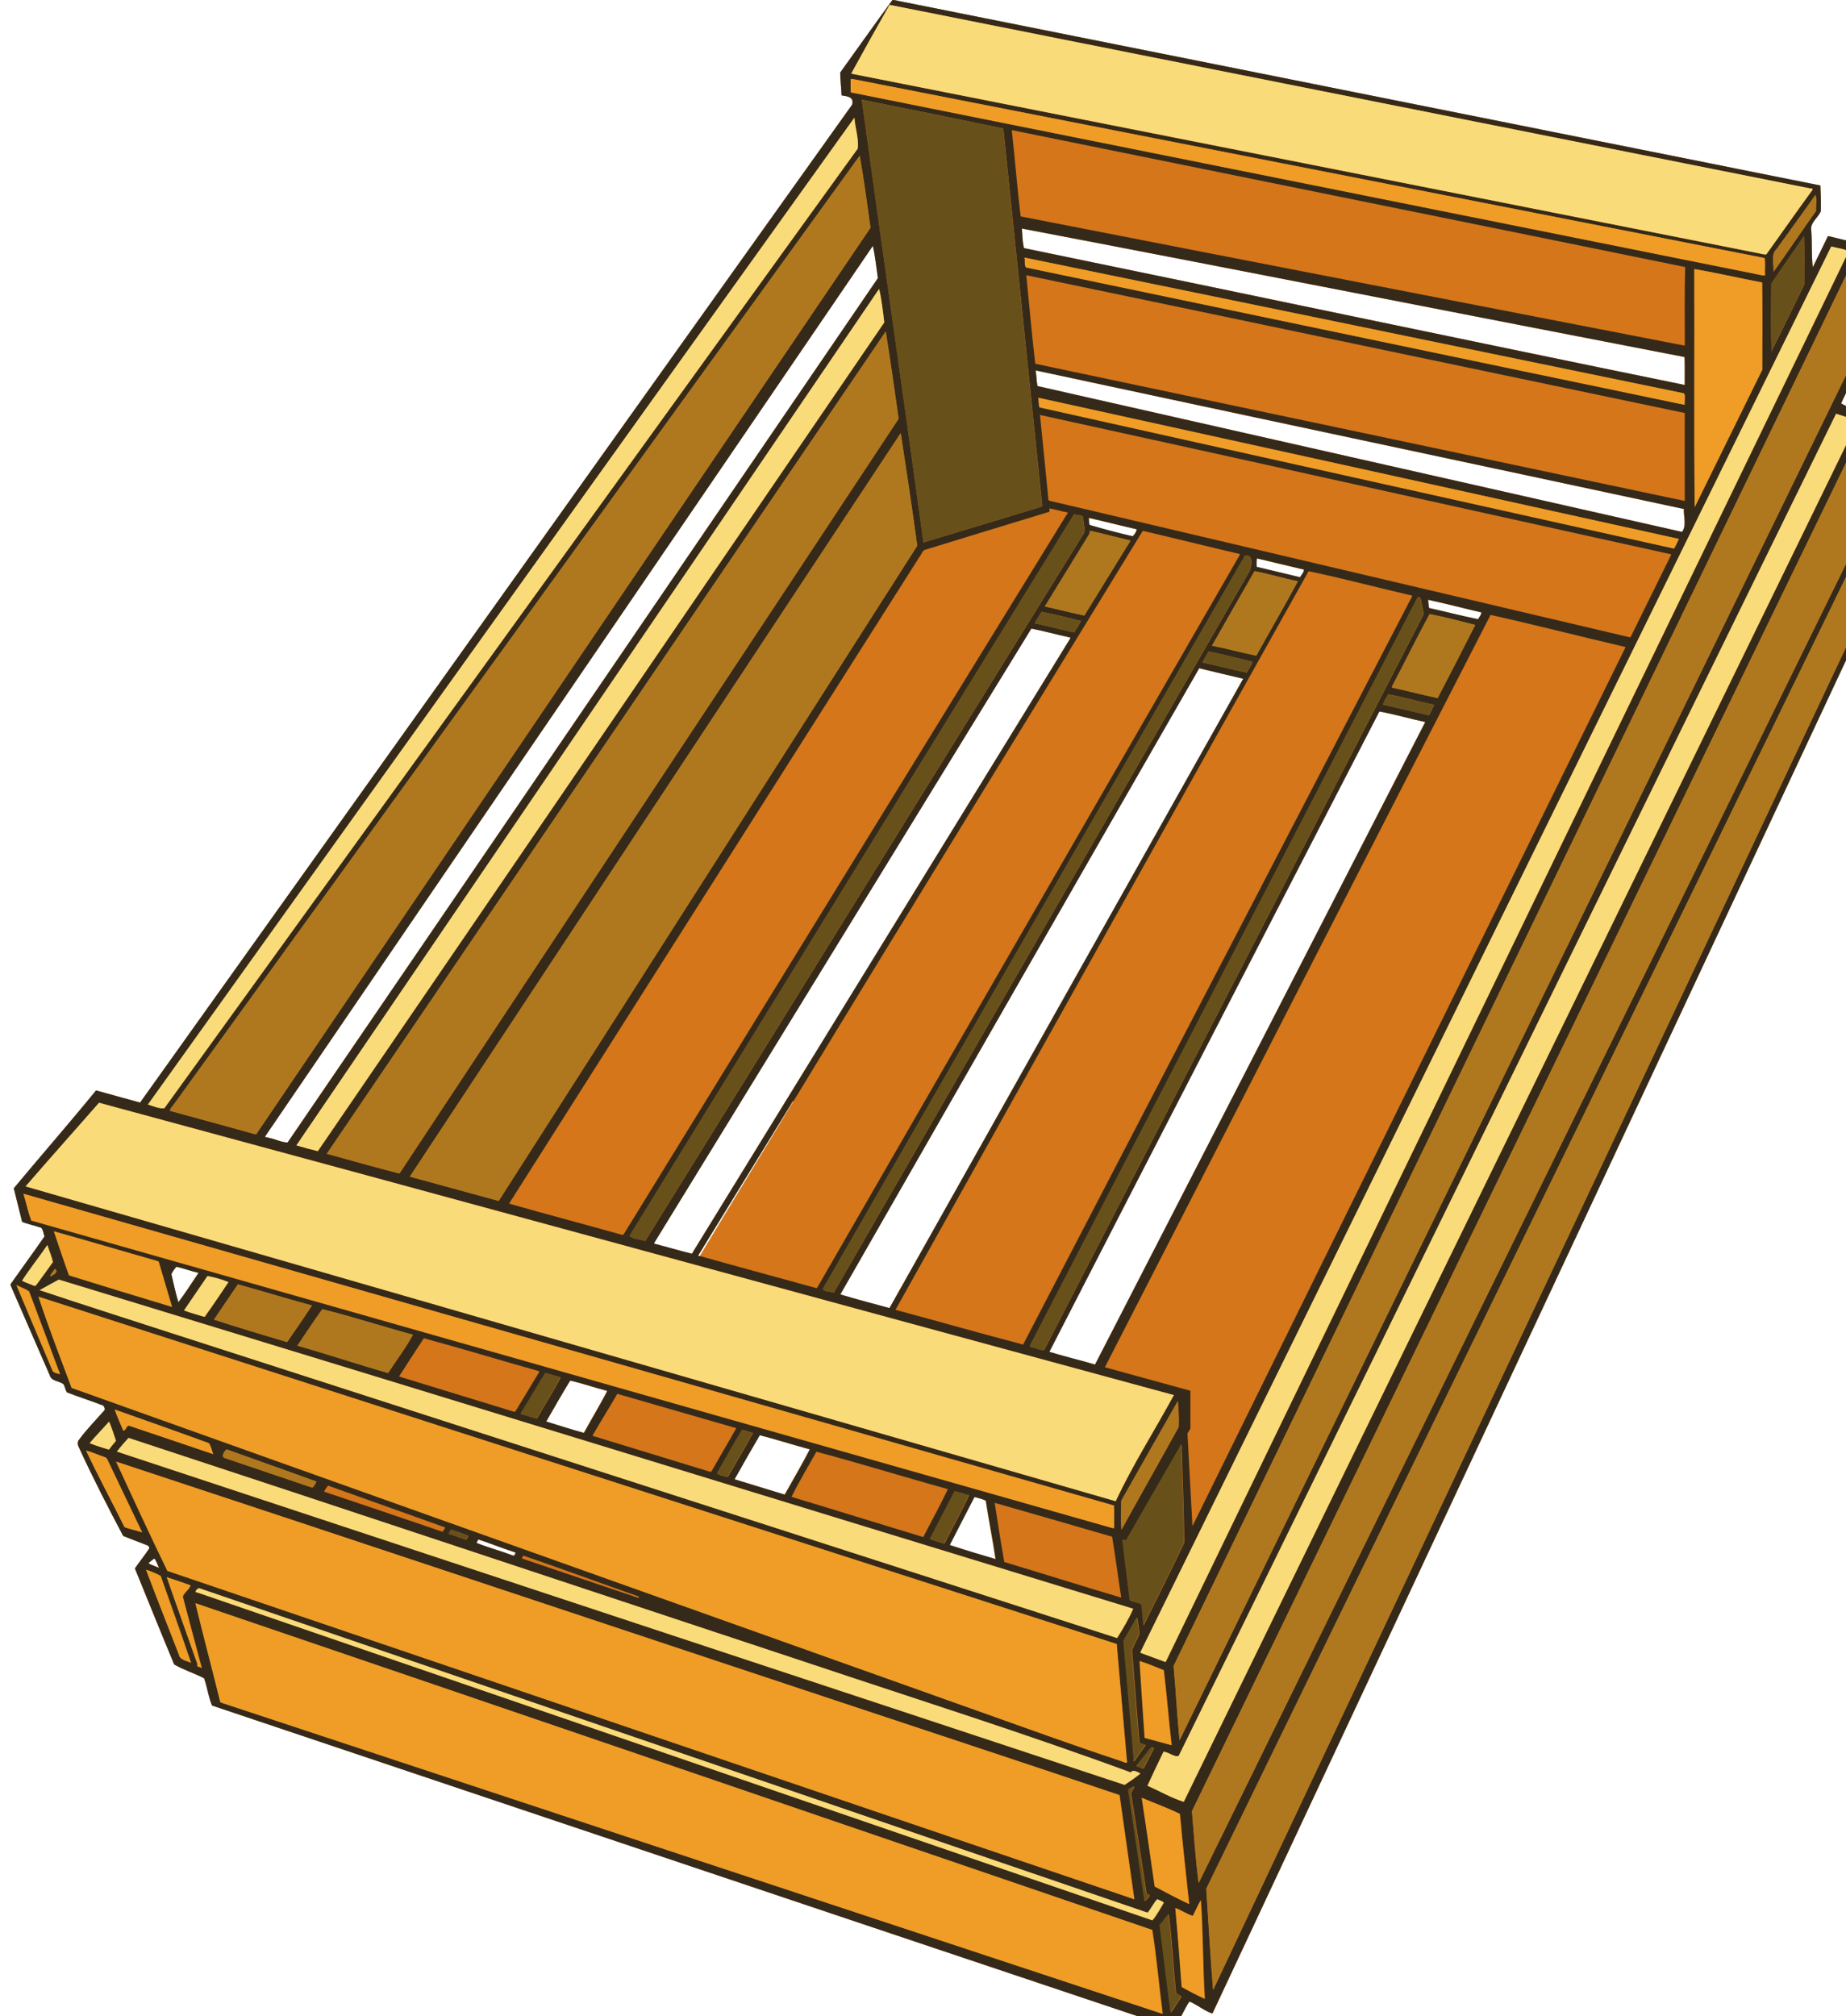 <?xml version="1.0" encoding="UTF-8" standalone="no"?>
<svg
   xmlns:dc="http://purl.org/dc/elements/1.1/"
   xmlns:cc="http://creativecommons.org/ns#"
   xmlns:rdf="http://www.w3.org/1999/02/22-rdf-syntax-ns#"
   xmlns:svg="http://www.w3.org/2000/svg"
   xmlns="http://www.w3.org/2000/svg"
   xmlns:sodipodi="http://sodipodi.sourceforge.net/DTD/sodipodi-0.dtd"
   xmlns:inkscape="http://www.inkscape.org/namespaces/inkscape"
   id="svg2"
   height="256"
   width="234.407"
   version="1.1"
   viewBox="0 0 175.805 192"
   sodipodi:docname="wooden_crate_01.svg"
   inkscape:version="0.92.4 (5da689c313, 2019-01-14)">
  <title
     id="title823">Wooden Crate</title>
  <defs
     id="defs14" />
  <sodipodi:namedview
     pagecolor="#ffffff"
     bordercolor="#666666"
     borderopacity="1"
     objecttolerance="10"
     gridtolerance="10"
     guidetolerance="10"
     inkscape:pageopacity="0"
     inkscape:pageshadow="2"
     inkscape:window-width="1920"
     inkscape:window-height="1025"
     id="namedview12"
     showgrid="false"
     inkscape:pagecheckerboard="true"
     units="px"
     inkscape:zoom="0.86204322"
     inkscape:cx="296.25283"
     inkscape:cy="7.2860318"
     inkscape:window-x="-8"
     inkscape:window-y="-8"
     inkscape:window-maximized="1"
     inkscape:current-layer="svg2"
     fit-margin-top="0"
     fit-margin-left="0"
     fit-margin-right="0"
     fit-margin-bottom="0" />
  <g
     id="g4310"
     transform="matrix(0.042,0,0,0.042,-167.92,-0.968)"
     style="display:inline">
    <path
       id="rect4307"
       d="m 6022.9,23.18 c -0.441,0.002 -0.882,0.016 -1.326,0.041 -39.86,54.27 -78.94,109.61 -118.37,164.38 0.28,17.21 2.441,34.48 3.161,51.73 13.17,2.07 28.879,3.47 23.99,20.98 -538,754.33 -1076.2,1508.6 -1614.6,2262.6 -33.27,-9.21 -66.65,-18.119 -99.88,-27.489 -60.56,74.2 -124.76,147.69 -186.51,221.77 6.12,25.48 12.739,50.879 18.919,76.369 14.13,5.31 29.33,8.491 43.71,13.381 3.93,5.52 5.08,13.08 6.88,19.65 -24.79,35.85 -50.699,70.96 -75.759,106.63 -2.19,2.4 -0.311,5.4 0.689,7.9 28.87,66.71 58.141,133.25 87.07,199.94 3.57,14.23 21.69,12.65 31.39,20.67 3.33,5.71 3.9,12.99 7.7,18.3 27.33,10.68 55.439,19.45 82.769,30.15 1.71,3.15 4.721,7.991 1.57,11.141 -18.92,21.41 -38.989,41.93 -56.139,64.85 -5.02,5.28 -4.41,12.8 -1.05,18.7 31.08,68.02 65.43,134.67 100.35,200.69 18.12,7.3 36.46,14.131 54.66,21.261 2.83,0.84 4.69,4.06 4.499,6.9 -10.149,15.64 -22.16,30.01 -32.62,45.45 29.58,72.59 58.89,145.34 89.05,217.68 21.04,12.25 45.77,19.999 67.81,31.309 7.33,20.07 9.77,42.881 18.1,61.891 726.93,243.97 1453.8,488.45 2180.9,731.91 13.87,-18.02 22.48,-42 35.25,-60.83 17.92,7.14 34.32,21.721 52.22,27.191 482.52,-1030.5 965.24,-2060.9 1447.6,-3091.5 2.129,-64.07 2.259,-128.82 3.179,-193.16 8.95,-24.99 26.819,-46.83 31.539,-73.05 0.84,-87.02 2.903,-174 3.331,-261.05 -20.14,-10.32 -39.9,-21.379 -60,-31.759 11.932,-27.6 27.07,-53.72 38.81,-81.4 3.44,-93.59 -0.88,-187.41 2.25,-281 -23.57,-6 -47.33,-11.25 -70.87,-17.25 -11.43,23.68 -22.93,47.309 -34.5,70.909 -3.49,-27.4 -1.27,-55.77 -3.48,-83.47 -3.27,-17.97 15.95,-28.7 21.7,-43.97 0.62,-19.38 -0.141,-38.73 -1.041,-58.08 -694.5,-139.06 -1389,-278.11 -2083.5,-416.92 -6.534,-0.984 -12.877,-3.438 -19.494,-3.411 z M 8116,471.28 c 0.151,1.188 0.247,2.434 0.302,3.723 -0.06,-1.289 -0.151,-2.536 -0.302,-3.723 z M 6315,541.2 c 501.11,95.61 1001.7,194.61 1502.7,291.35 0.76,21.08 0.239,42.209 0.309,63.309 -499.64,-102.13 -998.8,-207.45 -1498.4,-310.33 -3.18,-14.44 -3.67,-29.57 -4.65,-44.33 z m -337.75,39.091 c 5.03,22.7 7.85,49.269 11.35,73.289 -446.3,653.12 -892.1,1306.6 -1338.5,1959.7 -13.85,0.26 -28.119,-7.969 -42.159,-10.239 -2.02,-1.92 -10.891,0.23 -8.261,-4.37 458.94,-672.93 918.88,-1345.2 1377.5,-2018.4 z m 368.89,282.6 c 489.92,105.1 980.09,209.1 1470,314.21 -0.92,15.44 6.89,38.581 -4.25,51.991 -487.13,-109.91 -974.15,-220.48 -1461.2,-330.63 -2.92,-11.53 -2.169,-23.859 -4.5,-35.569 z m 120.61,334.47 c 36.4,8.21 72.541,17.62 108.94,25.85 -1.351,5.73 -5.031,12.391 -9.851,15.711 -32.66,-7.42 -65.1,-16.171 -97.28,-25.561 -1.411,-5.22 -1.61,-10.68 -1.81,-16 z m 2.22,29.02 c 0.08,0.488 0.122,0.966 0.141,1.434 -0.02,-0.468 -0.07,-0.946 -0.141,-1.434 z m 379.05,62.83 c 35.53,8.11 70.89,17.061 106.38,25.341 0.58,6.11 -5.93,11.87 -8.52,17.33 -32.78,-7.94 -65.62,-15.739 -98.41,-23.559 -0.85,-6.38 -0.47,-12.801 0.55,-19.111 z m 351.72,85.539 c 0.03,0.685 -0.14,1.353 -0.42,2.009 0.279,-0.656 0.446,-1.324 0.42,-2.009 z m 36.36,8.272 c 40.311,8.48 80.191,19.21 120.35,28.48 0.8,5.52 -4.727,10.619 -6.918,15.509 -37.249,-7.4 -74.041,-17.25 -111.16,-25.35 -1.54,-6.09 -1.501,-12.449 -2.272,-18.639 z m -899.6,65.209 c 28.87,5.65 57.482,13.761 86.382,19.861 1.269,-0.07 2.619,1.279 1.788,2.559 -285.95,465.02 -572.2,929.9 -857.94,1395 -28.33,-6.95 -56.391,-15.379 -84.671,-22.639 -1.59,-0.2 -0.461,-2.321 -0.06,-3.111 284.88,-463.86 569.72,-927.78 854.5,-1391.7 z m 1359,18.889 c -0.134,0.137 -0.282,0.255 -0.44,0.356 0.158,-0.101 0.306,-0.221 0.44,-0.358 z m -978.42,71.091 c 33.22,8.12 66.537,15.841 99.808,23.781 -267.19,475.71 -534.67,951.31 -802.08,1426.9 -37.11,-10.08 -74.999,-19.981 -111.48,-30.961 270.99,-473.2 542.07,-946.78 813.75,-1419.7 z m 408.49,98.061 c 35,6.21 69.28,16.619 104.14,23.789 -249.21,485.79 -499.05,971.35 -748.81,1456.9 -34.18,-10.07 -70.528,-18.63 -103.56,-28.88 248.58,-484.28 498.51,-968.05 748.23,-1451.8 z m -1328.2,883.04 c -70.44,117.46 -142.24,234.11 -212.62,351.61 -1.69,0.26 -4.36,-0.04 -3.05,-2.32 70,-113.97 139.94,-228 209.89,-342.01 1.76,-2.54 2.583,-6.161 5.783,-7.281 z m -1431.2,16.678 c 0.773,0.026 1.538,0.026 2.29,0 -0.754,0.029 -1.517,0.029 -2.29,0 z m 210.31,58.747 c 0.273,0.067 0.532,0.1 0.778,0.103 -0.246,0 -0.505,-0.037 -0.778,-0.103 z m -179.11,300.45 c 17.03,3.68 33.468,10.1 50.558,13.83 -14.82,22.26 -30.199,45.99 -45.73,66.72 -6.36,-20.45 -10.959,-42.45 -15.939,-63.63 2.56,-6.14 7.061,-11.62 11.111,-16.92 z m 893.07,258.01 c 27.42,6.19 54.333,15.71 81.682,22.73 1.48,-0.11 2.309,1.37 1.578,2.7 -16.49,31.51 -34.89,61.989 -52.02,93.159 -28.66,-7.66 -57.149,-17.089 -85.569,-25.789 17.88,-30.99 35.648,-62.52 54.328,-92.8 z m -1009.5,111.85 c -0.14,0.145 -0.284,0.282 -0.43,0.411 0.146,-0.129 0.29,-0.267 0.43,-0.412 z m 1439.5,11.966 c 37.96,9.86 75.532,21.901 113.47,32.131 -17.77,34.68 -37.842,68.53 -56.931,102.65 -37.91,-11.67 -75.85,-23.301 -113.8,-34.811 18.68,-33.52 37.889,-66.82 57.259,-99.97 z m 486.75,140.05 c 8.62,2.51 17.711,4.25 25.74,8.42 6.771,44.22 15.59,88.131 22.19,132.39 -34.76,-10.2 -69.63,-20.65 -103.98,-31.92 18.46,-36.4 37.42,-72.571 56.05,-108.89 z m -1125,96.3 c 28.31,9.46 56.139,20.54 84.539,29.75 -1.09,2.78 -2.15,8.3 -6.28,6.6 -27.23,-10.23 -55.45,-17.739 -82.45,-28.559 1.24,-2.74 2.49,-5.401 4.19,-7.791 z m -734.8,43.109 c 4.51,4.82 7.679,14.42 10.689,21.5 -7.8,-3.93 -16.829,-5.989 -24.018,-10.809 4.29,-3.77 8.799,-7.271 13.33,-10.691 z m 2208.3,526.37 c -0.01,0.417 0.02,0.857 0.103,1.323 -0.08,-0.466 -0.117,-0.906 -0.103,-1.323 z m 90.781,40.823 c 3.591,1.529 7.168,3.083 10.725,4.672 -3.557,-1.589 -7.134,-3.143 -10.725,-4.672 z"
       inkscape:connector-curvature="0"
       style="display:inline;fill:#d5761a" />
    <path
       id="path4"
       d="m 6021.6,23.22 c 7.1,-0.4 13.85,2.32 20.82,3.37 694.51,138.81 1389,277.86 2083.4,416.99 0.9,19.35 1.66,38.7 1.04,58.08 -5.75,15.27 -24.97,26 -21.7,43.97 2.21,27.7 -0.01,56.07 3.48,83.47 11.57,-23.6 23.07,-47.23 34.5,-70.91 23.54,6 47.3,11.25 70.87,17.25 -3.13,93.59 1.19,187.41 -2.25,281 -11.74,27.68 -26.88,53.8 -38.81,81.4 20.1,10.38 39.86,21.44 60,31.76 -0.43,87.05 -2.49,174.03 -3.33,261.05 -4.72,26.22 -22.59,48.06 -31.54,73.05 -0.92,64.34 -1.05,129.09 -3.18,193.16 -482.38,1030.6 -965.1,2061 -1447.6,3091.5 -17.9,-5.47 -34.3,-20.05 -52.22,-27.19 -12.77,18.83 -21.38,42.81 -35.25,60.83 -727.07,-243.46 -1453.9,-487.94 -2180.9,-731.91 -8.33,-19.01 -10.77,-41.82 -18.1,-61.89 -22.04,-11.31 -46.77,-19.06 -67.81,-31.31 -30.16,-72.34 -59.47,-145.09 -89.05,-217.68 10.46,-15.44 22.47,-29.81 32.62,-45.45 0.19,-2.84 -1.67,-6.06 -4.5,-6.9 -18.2,-7.13 -36.54,-13.96 -54.66,-21.26 -34.92,-66.02 -69.27,-132.67 -100.35,-200.69 -3.36,-5.9 -3.97,-13.42 1.05,-18.7 17.15,-22.92 37.22,-43.44 56.14,-64.85 3.15,-3.15 0.14,-7.99 -1.57,-11.14 -27.33,-10.7 -55.44,-19.47 -82.77,-30.15 -3.8,-5.31 -4.37,-12.59 -7.7,-18.3 -9.7,-8.02 -27.82,-6.44 -31.39,-20.67 -28.93,-66.69 -58.2,-133.23 -87.07,-199.94 -1,-2.5 -2.88,-5.5 -0.69,-7.9 25.06,-35.67 50.97,-70.78 75.76,-106.63 -1.8,-6.57 -2.95,-14.13 -6.88,-19.65 -14.38,-4.89 -29.58,-8.07 -43.71,-13.38 -6.18,-25.49 -12.8,-50.89 -18.92,-76.37 61.75,-74.08 125.95,-147.57 186.51,-221.77 33.23,9.37 66.61,18.28 99.88,27.49 538.41,-754.02 1076.6,-1508.3 1614.6,-2262.6 4.89,-17.51 -10.82,-18.91 -23.99,-20.98 -0.72,-17.25 -2.88,-34.52 -3.16,-51.73 39.43,-54.77 78.51,-110.11 118.37,-164.38 m -6.38,10.85 c -29.4,51.74 -58.54,103.72 -87.03,155.93 684.5,135.28 1368.9,270.89 2053.4,406.4 7.17,1.06 14.22,3.99 21.62,3.46 34.03,-47.5 67.55,-95.42 101.99,-142.65 2.51,-1.48 5.03,-8.94 -1.59,-6.75 -695.8,-138.71 -1392,-277.45 -2088.1,-416.4 m -88.35,168.19 c 0.08,10.07 -0.18,20.15 0.48,30.2 681.06,136.63 1362.1,273.41 2043.2,410.01 9.82,1.85 19.51,4.88 29.58,5.31 -0.79,-13.02 1.16,-27.72 -1,-39.7 -685.4,-134.76 -1371,-268.98 -2056.5,-403.61 -5.24,-0.88 -10.41,-2.3 -15.72,-2.21 m 25.14,46.84 c 45.79,334.69 94.22,669.08 139.9,1003.8 87.53,-26.21 174.9,-53.05 262.39,-79.46 2.61,-1.22 8,-1.35 6.67,-5.37 -29.4,-284.57 -58.47,-569.18 -88.13,-853.72 -106.82,-22.21 -213.86,-43.81 -320.83,-65.24 m -16.62,40.79 c -534.27,745.55 -1067.9,1491.6 -1601.9,2237.4 10.3,3.17 25.4,9.96 37.17,8.51 524.21,-725.23 1048.4,-1450.5 1572.4,-2175.9 2.63,-22.5 -5.97,-46.8 -7.66,-70.01 m 356.64,28.16 c 7.25,64.98 12.29,131.51 20.2,195.62 501.83,98.31 1004,195.34 1505.9,293.12 -0.08,-59.44 -0.82,-118.94 0.8,-178.34 -508.8,-103.97 -1017.9,-206.91 -1526.9,-310.4 m -344.75,58.2 c -517.89,716.68 -1036.2,1433.1 -1554.3,2149.7 -2.98,5.09 -9.48,9.68 -9.6,15.63 64.04,17.64 128.18,35 192.18,52.81 4.83,2.2 5.81,-5.1 8.46,-7.44 462.48,-682.54 925.45,-1364.8 1387.7,-2047.5 -7.56,-54.15 -15.01,-110.79 -24.44,-163.25 m 2167.1,88.82 c -28.57,41 -58.27,81.24 -87.39,121.85 -14.54,13.64 -6.09,35.11 -7.64,52.49 32.67,-45.6 63.81,-92.28 96.37,-137.95 -0.72,-11.39 2.66,-27.85 -1.34,-36.39 m -1799.4,76.18 c 0.98,14.76 1.47,29.89 4.65,44.33 499.55,102.88 998.71,208.2 1498.4,310.33 -0.07,-21.1 0.45,-42.23 -0.31,-63.31 C 7317,735.85 6816.4,636.85 6315.3,541.24 m 1773.5,16.78 c -24.27,36.45 -50.16,71.9 -74.17,108.49 -0.34,50.93 -0.96,103.5 0.33,153.53 24.58,-50.59 50.03,-100.79 74.26,-151.52 -0.13,-36.66 0.75,-74.63 -0.42,-110.5 m -2111.3,22.31 c -458.64,673.13 -918.58,1345.4 -1377.5,2018.4 -2.63,4.6 6.24,2.45 8.26,4.37 14.04,2.27 28.31,10.5 42.16,10.24 446.36,-653.06 892.21,-1306.5 1338.4,-1959.7 -3.5,-24.02 -6.32,-50.59 -11.35,-73.29 m 2173.2,1.61 c -522.16,1061.8 -1043.8,2123.9 -1565.8,3185.8 -0.45,0.93 -1.29,2.88 0.44,3.2 18.13,6.41 36.07,13.39 54.17,19.92 2.91,1.17 3.24,-2.54 4.24,-4.33 515.44,-1064.5 1031,-2129 1546.4,-3193.5 -10.92,-6.22 -26.87,-7.5 -39.49,-11.08 m -1829.4,25.16 c 2.65,7.77 -3.29,24.2 9.45,23.61 495.91,103.11 991.68,207.24 1487.6,310.23 -1.43,-8.02 2.76,-20.26 -1.83,-26.07 C 7318.08,812.2 6819.72,709.29 6321.25,607.13 m 1873.4,18.85 c -511.33,1058.3 -1023.6,2116.1 -1535.2,3174.2 5.1,55.85 7.88,114.54 13.4,168.67 507.03,-1037.9 1013.6,-2076 1520.4,-3114 2.11,-75.82 2.79,-153.57 1.39,-228.93 m -354.49,7.32 c 0.66,179.79 -0.79,360.84 0.73,539.85 50.76,-103.98 102.42,-207.55 153.2,-311.49 0.18,-65.98 0.53,-132.06 -0.18,-198.04 -51.33,-9.62 -102.29,-21.77 -153.75,-30.32 m -1514.9,13.86 c 6.66,66.87 12.41,133.99 20.31,200.68 491.02,103.33 981.94,207.35 1472.8,311.16 -0.36,-66.49 -0.14,-132.98 -0.11,-199.46 C 7320.75,855.5 6823.15,750.77 6325.35,647.1 m -333.65,31.1 c -440.11,647.49 -881.11,1294.4 -1321.3,1941.8 15.97,4.68 32.27,9.21 48.54,13.07 428.66,-625.89 856.33,-1252.6 1284.4,-1878.9 -2.83,-24.74 -6.22,-53.38 -11.65,-76.01 m 14.99,96.51 c -422.49,621.42 -845.4,1242.6 -1267.4,1864.3 54.83,14.97 109.59,30.87 164.67,44.8 376.89,-570.71 754.99,-1140.6 1131.9,-1711.3 -9.2,-65.76 -18.77,-132.05 -29.19,-197.79 m 339.73,88.19 c 2.33,11.71 1.58,24.04 4.5,35.57 487.09,110.15 974.11,220.72 1461.2,330.63 11.14,-13.41 3.33,-36.55 4.25,-51.99 -489.9,-105.11 -980.07,-209.11 -1470,-314.21 m 6.12,61.94 c 1.59,6.89 0.3,15.84 3.02,21.87 479.44,107.11 959.12,213.29 1438.6,320.15 4.23,-6.93 7.38,-14.57 11.03,-21.84 -484.17,-106.91 -968.4,-213.7 -1452.7,-320.18 m 1809.2,36.4 c -497.53,1013.6 -993.07,2028.9 -1490.6,3042.8 -9.53,4.51 -23.26,-9.1 -34.58,-9.1 -12.33,25.53 -24.66,51.09 -36.32,76.93 27.2,12.01 54.53,27.94 82.28,36.49 508.8,-1043 1018.7,-2085.6 1527.3,-3128.7 -12.35,-7.92 -32.85,-13.48 -48.11,-18.43 m -1805.3,2.69 c 6.59,64.4 12.89,128.86 19.28,193.29 0.9,0.63 1.92,1.1 3.05,1.42 437.95,102.9 875.83,206.13 1313.8,309.13 1.48,0.47 3.31,0.01 3.83,-1.68 30.53,-62.03 61.07,-124.06 91.7,-186.04 -477,-105.2 -954.1,-211.5 -1431.4,-316.08 m 1863.2,35.08 c -506.2,1043.6 -1012.7,2087 -1518.7,3130.6 4.46,53.89 8.53,110.81 15.01,163.12 500.29,-1018.9 1000.3,-2037.9 1500.3,-3057 2.16,-78.46 4.35,-158.97 3.34,-236.75 m -2179.1,6.17 c -371.2,561.73 -742.49,1123.6 -1113,1685.7 67.16,18.19 134.21,36.87 201.36,55.1 317.01,-494.74 632.78,-990.34 949.13,-1485.5 -11.61,-84.94 -24.61,-171.73 -37.44,-255.33 m 337.11,170.81 c -0.03,2.48 -0.31,4.83 0.04,7.4 -93.73,28.38 -187.3,57.38 -280.98,85.95 -7.5,1.69 -8.95,10.65 -13.37,15.75 -310.34,489 -620.58,978.08 -931.04,1467 84.07,24.08 169.41,46.38 253.86,70.16 2.59,0.92 6.17,1.25 7.05,-2.25 333.28,-541.4 666.58,-1082.8 999.81,-1624.2 1.68,-3.66 5.39,-6.66 6.01,-10.7 -13.98,-2.27 -27.4,-7.12 -41.38,-9.1 m 55.96,13.12 c -336.49,545 -672.13,1090.8 -1008,1636.3 6.95,7.04 24.46,7.62 35.39,11.5 330.78,-532.7 660.63,-1066.1 991.17,-1599 10.37,-11.92 1.11,-28.87 2.12,-42.81 -4.89,-4.66 -14.27,-3.89 -20.66,-6.03 m 33.35,8.26 c 0.2,5.32 0.4,10.78 1.81,16 32.18,9.39 64.62,18.14 97.28,25.56 4.82,-3.32 8.5,-9.98 9.85,-15.71 -36.4,-8.23 -72.54,-17.64 -108.94,-25.85 m 2.22,29.02 c 1.21,7.81 -5.17,12.96 -8.24,19.32 -31.22,50.76 -62.3,101.63 -93.58,152.35 29.83,6.87 59.61,14.29 89.54,20.69 34.68,-56 68.98,-112.29 103.71,-168.26 1.04,-1.29 -0.2,-2.48 -1.53,-2.45 -30.04,-6.93 -59.82,-14.99 -89.9,-21.65 m 117.63,4.26 c -262.77,429.74 -527.81,858.1 -789.21,1288.7 -3.2,1.12 -4.02,4.74 -5.78,7.28 -69.95,114.01 -139.89,228.04 -209.89,342.01 -1.31,2.28 1.36,2.58 3.05,2.32 87.94,24.79 176.29,48.3 264.31,72.82 2.66,-0.48 3.23,-4.95 4.99,-6.78 318.12,-551.55 636.2,-1103.1 954.33,-1654.7 0.46,-0.98 0.61,-2 0.45,-3.05 -72.71,-16.88 -145.11,-35.17 -217.8,-52.1 -2.37,-0.71 -3.4,1.97 -4.45,3.49 m 234.07,52.59 c -318.27,551.98 -635.67,1104.5 -953.7,1656.7 -11.5,12.29 14.06,11.1 21.58,13.81 314.77,-545.37 629.01,-1091.2 943.38,-1636.8 3.94,-12.22 8.32,-37.38 -11.26,-33.68 m 27.35,5.98 c -1.02,6.31 -1.4,12.73 -0.55,19.11 32.79,7.82 65.63,15.62 98.41,23.56 2.59,-5.46 9.1,-11.22 8.52,-17.33 -35.49,-8.28 -70.85,-17.23 -106.38,-25.34 m -5.41,29 c -32.08,56.28 -64.58,112.44 -96.36,168.83 33.65,6.57 66.87,16.02 100.42,22.64 31.08,-56.38 63.74,-111.97 94.17,-168.66 -32.99,-6.52 -65.22,-16.75 -98.23,-22.81 m 123.07,0.15 c -2.69,1.23 -3.21,5.15 -4.91,7.43 -310.73,555.76 -621.94,1111.3 -932.47,1667.1 96.51,25.97 192.79,53.47 289.36,78.8 292.93,-562.87 585.49,-1125.9 878.17,-1688.9 0.94,-3.05 4.99,-5.93 3.65,-9.29 -78,-17.89 -155.6,-38.92 -233.8,-55.15 m 1220.7,7.53 c -483.86,993.42 -969.57,1986 -1453.2,2979.5 5.13,76.48 9.12,153.29 15.48,229.64 478.13,-1015.2 957.08,-2030.1 1435.4,-3045.2 1.51,-54.21 2.96,-109.93 2.35,-163.9 m -973.92,51.3 c -292.25,563.88 -584.35,1127.8 -876.48,1691.8 -0.95,2.3 -5.47,8.01 -0.27,8.35 9.9,1.17 19.89,7.53 29.57,7.04 286.56,-556.06 573.59,-1111.9 860.36,-1667.9 -0.59,-12.08 -4.49,-23.76 -6.34,-35.67 0.03,-3.49 -4.2,-3.91 -6.84,-3.59 m 23.63,5.83 c 0.77,6.19 0.73,12.55 2.27,18.64 37.12,8.1 73.91,17.95 111.16,25.35 2.19,-4.89 7.72,-9.99 6.92,-15.51 -40.16,-9.27 -80.04,-20 -120.35,-28.48 m -876.46,27.28 c -5.28,8.54 -10.75,17.02 -15.6,25.8 29.59,6.99 59.22,13.89 88.83,20.79 5.99,-7.81 10.99,-17.18 16.05,-25.86 -29.45,-7.25 -59.34,-15.28 -89.28,-20.73 m 879.94,5.12 c -29.18,53.57 -56.49,109.6 -85.21,163.97 -1.39,2.66 1.96,2.99 3.78,3.51 33.27,7.33 66.32,15.79 99.6,22.97 28.71,-55.02 57.17,-110.43 85.24,-165.87 -34.29,-8.57 -68.75,-18.04 -103.41,-24.58 m 138,1.85 c -292.03,568.32 -582.7,1137.4 -874.52,1705.8 64.62,17.77 129.29,35.5 193.94,53.23 0.1,27.11 0.04,54.25 0.01,81.39 1.12,6.34 -4.65,10.46 -6.67,15.85 3.73,69.85 7.6,139.98 11.29,209.81 327.41,-664.35 655.46,-1328.7 982.19,-1993.2 -102.18,-23.81 -203.91,-50.13 -306.24,-72.89 m -1041.1,30.96 c -284.78,463.92 -569.62,927.84 -854.5,1391.7 -0.4,0.79 -1.53,2.91 0.06,3.11 28.28,7.26 56.34,15.69 84.67,22.64 285.74,-465.13 571.99,-930.01 857.94,-1395 0.83,-1.28 -0.52,-2.63 -1.79,-2.56 -28.9,-6.1 -57.51,-14.21 -86.38,-19.86 m 401.99,52 c -5.15,7.97 -9.64,16.4 -14.22,24.71 33.47,7.65 66.81,16.03 100.41,23.08 4.26,-7.98 11.1,-16.09 12.94,-24.62 -33,-7.72 -65.98,-16.64 -99.13,-23.17 m -21.41,37.98 c -271.68,472.92 -542.76,946.5 -813.75,1419.7 36.48,10.98 74.37,20.88 111.48,30.96 267.41,-475.57 534.89,-951.17 802.08,-1426.9 -33.27,-7.94 -66.59,-15.66 -99.81,-23.78 m 428.58,59.1 c -4.49,7.34 -9.75,15.03 -11.44,23.45 34.59,7.8 69.06,16.16 103.63,24.11 4.57,-7.56 8.19,-15.78 11.87,-23.81 -34.84,-7.17 -69.13,-17.38 -104.06,-23.75 m -20.09,38.96 c -249.72,483.75 -499.65,967.52 -748.23,1451.8 33.03,10.25 69.38,18.81 103.56,28.88 249.76,-485.54 499.6,-971.1 748.81,-1456.9 -34.86,-7.17 -69.14,-17.58 -104.14,-23.79 m -2903,887.15 c -55.43,63.22 -111.62,126.02 -166.53,189.56 823.87,238.02 1648,475.82 2471.8,713.78 38.25,-82.08 88.44,-160.68 131.84,-240.55 -812.1,-220.5 -1624.4,-443 -2436.8,-662.8 m -171.4,206.42 c 5.94,20.1 10.52,41.14 17.55,60.54 815.26,232.16 1630.8,463.74 2446.1,695.75 2.98,0.83 5.99,1.94 9.17,1.81 -0.12,-17.14 0.45,-34.27 -0.34,-51.35 -824.15,-235.54 -1648.2,-471.46 -2472.5,-706.75 m 68.93,85.14 c 11.19,33.27 22.36,66.68 34.29,99.7 77.67,24.2 155.5,48 233.39,71.5 -10.02,-33.66 -19.95,-67.36 -29.82,-101.05 -0.35,-2.03 -2.52,-2.55 -4.15,-3.09 -77.98,-22.08 -155.66,-45.31 -233.71,-67.06 m -14.85,31.11 c -18.49,27.32 -39.57,53.13 -57.28,80.8 8.37,4.57 17.97,7.32 26.8,11.25 3.12,1.94 5.66,-2.26 7.23,-4.17 12.11,-16.3 24,-32.82 35.71,-49.34 -2.56,-13.11 -8.31,-25.78 -12.46,-38.54 m 292.08,49.09 c -4.05,5.3 -8.55,10.78 -11.11,16.92 4.98,21.18 9.58,43.18 15.94,63.63 15.53,-20.73 30.91,-44.46 45.73,-66.72 -17.09,-3.73 -33.53,-10.15 -50.56,-13.83 m -275.09,4.98 c -3.46,5.77 -8.8,10.45 -11.24,16.81 7.48,-2.55 20.84,-9.68 11.24,-16.81 m 346.22,16 c -17.76,25.98 -35.51,52.11 -53.32,78.12 15.26,5.64 31.05,9.96 46.64,14.64 18.58,-25.93 36.41,-52.48 54.16,-78.98 -14.63,-6.04 -31.54,-10.53 -47.48,-13.78 m -337.2,8.2 c -14.63,7.65 -28.84,16.16 -43.47,23.86 99.78,33.46 200.14,65.19 300.2,97.78 714.28,230.32 1428.6,460.83 2142.9,690.98 13.08,-20.62 27.1,-44.34 36.45,-66.39 -812.08,-248.46 -1623.9,-498.32 -2436,-746.23 m 405.94,10.82 c -17.91,26.68 -36.15,53.24 -54.2,79.86 54.61,17.85 110.4,34.51 165.67,50.94 18.62,-27.72 38.29,-54.83 56.21,-82.97 -56.09,-15.19 -111.69,-32.37 -167.68,-47.83 m -502.08,1.74 c 27.21,65.23 55.16,130.18 82.52,195.36 4.09,4.21 10.99,4.5 16.28,6.76 -23.04,-62.68 -46.8,-125.15 -70.22,-187.69 -8.38,-6.47 -19.2,-9.49 -28.58,-14.43 m 49.97,26.1 c 22.89,69.59 49.52,138.17 75.15,206.8 682.87,244.17 1366.3,486.87 2049.4,730.53 109.94,38.98 219.54,78.98 330.29,115.64 4.23,0.73 16.38,9.26 12.88,-1.68 -7.49,-86.48 -15.06,-172.96 -22.62,-259.43 0.69,-3.19 -0.29,-4.9 -2.95,-5.13 -814,-262.1 -1628,-524.5 -2442.1,-786.6 m 643.55,28.36 c -19.56,26.98 -37.87,55.02 -56.51,82.68 68.75,19.56 136.8,42.34 205.41,61.93 18.67,-28.78 40.3,-56.85 56.32,-86.77 -68.59,-18.52 -136.41,-40.78 -205.22,-57.84 m 229.8,65.8 c -18.79,28.88 -37.86,57.64 -56.3,86.73 86.47,26.61 173.03,52.99 259.52,79.55 1.62,0.43 3.92,1.05 4.74,-0.98 17.21,-28.77 34.55,-57.47 51.98,-86.1 1.08,-1.85 2.63,-4.97 -0.73,-5.05 -86.45,-24.43 -172.66,-50.6 -259.21,-74.15 m 275.78,78.96 c -18.3,28.84 -35.26,58.72 -53.39,87.74 -1.59,2.01 -3.88,7.24 2.06,6.11 10.69,2.94 21.11,7 31.86,9.64 17.93,-31.13 37.16,-61.95 54.09,-93.45 -11.37,-3.85 -23.16,-6.49 -34.62,-10.04 m 56.18,17.05 c -18.68,30.28 -36.45,61.81 -54.33,92.8 28.42,8.7 56.91,18.13 85.57,25.79 17.13,-31.17 35.53,-61.65 52.02,-93.16 0.73,-1.33 -0.1,-2.81 -1.58,-2.7 -27.35,-7.02 -54.26,-16.54 -81.68,-22.73 m 106.69,30.04 c -18.05,31.37 -37.45,61.97 -55.47,93.35 -1.67,3 2.58,2.59 4.38,3.36 86.83,26.5 173.61,53.19 260.43,79.7 2.17,0.85 4.12,-0.04 5.02,-2.15 18.36,-32.21 37.32,-64.16 55.41,-96.47 -89.92,-25.93 -179.83,-51.98 -269.77,-77.79 m 1271.3,16.72 c -42.79,75.16 -85.67,150.31 -128.11,225.64 -0.3,21.68 -1,44.25 0.31,65.5 42.78,-77.61 86.62,-154.65 129.42,-232.24 1.53,-19.2 -0.44,-39.81 -1.62,-58.9 m -2410.3,19.04 c 5.34,16.24 12.82,31.84 19.34,47.64 6.26,0.35 7.18,-14.4 14.49,-10.56 63.13,21.04 126.08,42.66 189.17,63.84 -3.46,-8.16 -4.64,-18.2 -10.1,-24.93 -70.82,-25.69 -141.8,-51.08 -212.9,-75.99 m -12.79,27.47 c -14.59,16.01 -30.04,32.39 -44.07,48.54 13.28,5.88 29.28,10.12 43.46,14.78 5.46,-6.6 10.4,-13.62 16.06,-20.04 -4.65,-14.29 -10.04,-30.58 -15.45,-43.28 m 1435,18.71 c -19.67,32.36 -38.53,65.85 -57.07,98.91 6.28,3.74 16.31,6.16 24.42,7.79 19.03,-33.23 38.8,-66.2 57.2,-99.82 -8.19,-2.14 -16.2,-5.7 -24.55,-6.88 m 40.09,11.84 c -19.37,33.15 -38.58,66.45 -57.26,99.97 37.95,11.51 75.89,23.14 113.8,34.81 19.09,-34.12 39.16,-67.97 56.93,-102.65 -37.94,-10.23 -75.51,-22.27 -113.47,-32.13 m -1431,6.23 c -9.14,9.98 -18.15,20.3 -26.56,30.95 761.59,252.16 1523.5,503.51 2285.1,755.71 12.16,-7.91 25.36,-17.1 35.92,-25.8 -6.27,-2.79 -16.71,-10.29 -22.04,-2.38 -238.16,-87.78 -480.28,-164.07 -720.93,-244.6 -517.1,-171.1 -1034.3,-343.6 -1551.5,-513.8 m 2387.1,14.41 c -41.94,72.72 -83.9,145.45 -125.61,218.3 -2.63,-0.62 -5.14,-1.8 -7.85,-1.81 4.86,45.74 11.36,91.34 16.46,137.07 8.09,4.15 17.54,5.07 26.01,8.35 3.3,15.91 2.48,32.92 5.28,48.57 30.77,-62.46 62.31,-124.68 92.06,-187.61 -1.2,-74.25 -3.67,-148.73 -6.35,-222.87 m -2165.2,11.47 c -4.19,4.76 -11.12,12.57 -6.24,18.84 66.88,22.81 133.91,45.35 200.84,68.02 3.87,-3.92 7,-8.81 9.15,-13.86 -67.76,-24.75 -135.87,-48.6 -203.75,-73 m -318.11,2.88 c 27.57,58.5 58.47,115.61 87.25,173.6 12.74,4.61 26.44,7.39 39.51,11.49 -25.13,-53.09 -50.78,-105.93 -75.95,-158.99 -2.25,-4.18 -3.45,-10.2 -8.74,-11.33 -14.11,-4.66 -27.65,-11.26 -42.07,-14.77 m 1655.4,2.32 c -18.77,33.94 -39.63,67.68 -56.38,102.42 99.67,30.02 199.06,61.02 298.68,91.21 18.33,-36.27 38.63,-72.21 55.76,-108.69 -99.46,-27.68 -198.59,-58.42 -298.06,-84.94 m -1587.4,22.65 c 38.19,82.68 76.48,165.76 116.31,247.65 730.83,247.92 1461.4,496.83 2192.3,744.5 -11.44,-78.68 -22.27,-157.45 -33.55,-236.15 -234.72,-79.19 -470.24,-156.59 -705.34,-234.85 -523.24,-173.71 -1046.2,-348.4 -1569.7,-521.15 m 479.9,54.22 c -3.23,4.32 -6.64,8.71 -8.9,13.72 89.56,30.29 179.24,60.24 268.63,91 2.36,-3.07 4.73,-6.21 6.01,-9.85 -88.61,-31.53 -177.17,-63.25 -265.74,-94.87 m 1421.3,13.01 c -18.91,35.92 -37.31,72.12 -56.14,108.1 10.62,4.21 21.77,7.15 32.7,10.54 18.23,-36.67 38.64,-72.67 55.79,-109.62 -10.84,-2.69 -21.44,-6.91 -32.35,-9.02 m 44.79,12.86 c -18.63,36.32 -37.59,72.49 -56.05,108.89 34.35,11.27 69.22,21.72 103.98,31.92 -6.6,-44.26 -15.42,-88.17 -22.19,-132.39 -8.03,-4.17 -17.12,-5.91 -25.74,-8.42 m 45.62,13.19 c 6.96,44.75 13.71,89.67 21.83,134.19 88.45,26.54 176.62,54.55 265.13,80.68 -7.15,-45.88 -13.08,-92.73 -20.66,-138.04 -88.67,-25.81 -177.47,-51.5 -266.3,-76.83 m -1232.4,60.84 c -2.1,2.9 -4.9,5.96 -5.02,9.71 13.05,3.77 25.65,8.95 38.55,13.21 1.78,-2.96 4.71,-5.35 5.11,-8.86 -12.5,-5.51 -25.7,-9.79 -38.64,-14.06 m 61.84,22.21 c -1.7,2.39 -2.95,5.05 -4.19,7.79 27,10.82 55.22,18.33 82.45,28.56 4.13,1.7 5.19,-3.82 6.28,-6.6 -28.4,-9.21 -56.23,-20.29 -84.54,-29.75 m 102.18,36.77 c -1.38,1.8 -4.05,4.08 -2.97,6.57 87.53,29.83 175.21,59.26 262.8,88.92 2.62,1.15 1.95,-3.71 -0.29,-3.49 -86.64,-30.24 -172.77,-62.42 -259.54,-92 m -836.98,6.34 c -4.53,3.42 -9.04,6.92 -13.33,10.69 7.19,4.82 16.22,6.88 24.02,10.81 -3.01,-7.08 -6.18,-16.68 -10.69,-21.5 m -18.27,25.57 c 24.13,64.36 49.74,128.28 74.47,192.46 2.29,12.49 17.68,13.8 27.25,18.57 -22.39,-65.78 -45.61,-131.45 -68.81,-196.99 -10.15,-5.8 -21.74,-10.08 -32.91,-14.04 m 46.92,17.05 c 22.91,66.06 46.79,131.84 69.84,197.86 -4.09,5.23 5.81,5.39 9.29,7.9 -14.29,-53.93 -28.94,-107.79 -43.01,-161.75 3.05,-9.65 15.06,-16.18 17.58,-25.65 -17.76,-6.41 -35.74,-12.49 -53.7,-18.36 m 71.47,25.14 c -2.64,2.37 -10.97,9.21 -2.16,9.5 721.81,247.87 1443.7,495.78 2165.6,743.34 9.73,-11.67 17.78,-26.66 25.85,-40.04 -3.3,-3.61 -10.05,-5.29 -14.69,-7.9 -8.68,9.05 -14.13,21.73 -22.03,30.64 -716.7,-245.25 -1433.5,-490.39 -2150.2,-735.62 l -2.28,0.08 m -6.45,33.9 c 18.11,74.63 37.89,148.91 56.25,223.49 0.96,1.84 3.59,2.01 5.38,2.87 710.38,235.01 1420.9,469.71 2131.3,704.55 -8.26,-63.16 -13.76,-128.3 -23.6,-190.22 -722.95,-247.29 -1446,-494.37 -2169.3,-740.69 m 2134.2,32.05 c -9.42,18.05 -20.66,35.2 -30.11,53.16 7.64,89.44 16.03,178.83 23.3,268.3 -3.77,5.62 2.04,4.98 2.73,2.46 7.39,-11.76 16.12,-22.6 23.92,-34.07 -4.42,-4.48 -15.58,-1.98 -14.7,-10.48 -5.44,-68.46 -10.77,-136.93 -16.25,-205.37 4.71,-12.76 12.31,-24.53 16.85,-37.36 -1.8,-12.01 -2.45,-25.57 -5.74,-36.64 m 6.7,99.05 c 3.76,58.03 7.38,116.09 11.53,174.1 20.2,5.64 40.54,10.86 60.76,16.5 -6.47,-56.61 -10.96,-113.45 -17.72,-170.01 -18.08,-6.97 -36.17,-15.02 -54.57,-20.59 m 26.28,195.11 c -11.53,14.14 -22.85,28.57 -34.27,42.85 5.46,1.65 10.82,5.46 16.66,5.59 7.41,-14.87 14.97,-29.67 22.75,-44.34 1.73,-3.16 -3.12,-3.53 -5.14,-4.1 m -39.25,88.92 c -5.28,3.06 -16.45,4.41 -12.44,13.18 12.3,82.41 24.64,164.83 36.57,247.29 4.73,-4.89 18.84,-14.22 4.06,-17.16 -11.2,-75.56 -23.42,-150.99 -35.02,-226.49 0.49,-5.55 7.73,-13.28 6.83,-16.82 m 17.83,26.01 c 10.36,66.96 19.78,134.08 29.47,201.14 25.77,13.43 51.36,27.5 77.78,39.57 -7.15,-68.06 -15.05,-136.07 -21,-204.23 -27.91,-13.71 -57.53,-24.33 -86.25,-36.48 m 133.71,232.12 c -6.46,11.5 -11.7,23.75 -17.84,35.47 -13.91,-3.64 -26.08,-13.06 -39.79,-17.65 5.59,59.57 10.15,119.32 14.52,179.01 17.1,9.19 34.16,18.88 52.08,26.53 -4.66,-73.86 -3.89,-151.83 -8.97,-223.36 m -73.16,31.64 c -7.09,7.79 -12.78,16.77 -20.08,24.41 8.38,65.96 16.04,132.93 24.85,198.3 8.26,-8.51 14.79,-22.75 22.74,-32.92 3.98,-6.64 -8.58,-6.51 -10.81,-11.08 -6.52,-59.13 -8.99,-121.6 -16.7,-178.71 z"
       inkscape:connector-curvature="0"
       style="display:inline;opacity:0.95;fill:#2e261a" />
    <g
       id="g8"
       style="display:inline">
      <path
         id="path6"
         d="m 6015.2,34.07 c -29.4,51.74 -58.5,103.72 -87,155.93 684.5,135.28 1368.9,270.89 2053.4,406.4 7.17,1.06 14.22,3.989 21.62,3.459 34.03,-47.5 67.551,-95.42 101.99,-142.65 2.51,-1.48 5.029,-8.94 -1.591,-6.75 -696.1,-138.7 -1392.3,-277.44 -2088.4,-416.39 z m -79.8,255.82 c -534.3,745.51 -1067.9,1491.6 -1601.9,2237.4 10.3,3.17 25.4,9.959 37.17,8.509 524.2,-725.2 1048.4,-1450.5 1572.3,-2175.9 2.63,-22.5 -5.969,-46.799 -7.659,-70.009 z m 2215,292.01 c -522.2,1061.8 -1043.8,2123.9 -1565.8,3185.8 -0.45,0.93 -1.289,2.88 0.441,3.2 18.13,6.41 36.069,13.389 54.169,19.919 2.91,1.17 3.241,-2.54 4.241,-4.33 515.44,-1064.5 1031,-2129 1546.4,-3193.5 -10.92,-6.22 -26.871,-7.5 -39.491,-11.08 z m -2159,96.291 c -440.11,647.49 -881.11,1294.4 -1321.3,1941.8 15.97,4.68 32.271,9.21 48.541,13.07 428.7,-625.9 856.3,-1252.6 1284.4,-1878.9 -2.83,-24.74 -6.22,-53.379 -11.65,-76.009 z m 2170,283.04 c -497.5,1013.6 -993,2028.9 -1490.5,3042.8 -9.53,4.51 -23.26,-9.1 -34.58,-9.1 -12.33,25.53 -24.66,51.09 -36.32,76.93 27.2,12.01 54.53,27.941 82.28,36.491 508.8,-1043 1018.7,-2085.6 1527.3,-3128.7 -12.35,-7.92 -32.849,-13.48 -48.109,-18.43 z m -3938.8,1562.2 c -55.43,63.22 -111.62,126.02 -166.53,189.56 823.87,238.02 1648,475.82 2471.8,713.78 38.25,-82.08 88.439,-160.68 131.84,-240.55 -812.45,-220.48 -1624.7,-442.98 -2437.1,-662.79 z m -117.32,322.67 c -18.49,27.32 -39.57,53.13 -57.28,80.8 8.37,4.57 17.97,7.32 26.8,11.25 3.12,1.94 5.66,-2.26 7.23,-4.17 12.11,-16.3 24.001,-32.821 35.711,-49.341 -2.56,-13.11 -8.311,-25.779 -12.461,-38.539 z m 363.21,70.069 c -17.76,25.98 -35.51,52.11 -53.32,78.12 15.26,5.64 31.051,9.961 46.641,14.641 18.58,-25.93 36.409,-52.48 54.159,-78.98 -14.63,-6.04 -31.54,-10.531 -47.48,-13.781 z m -337.2,8.2 c -14.63,7.65 -28.84,16.161 -43.47,23.861 99.78,33.46 200.14,65.19 300.2,97.78 714.28,230.32 1428.6,460.83 2142.9,690.98 13.08,-20.62 27.1,-44.339 36.45,-66.389 -812.08,-248.46 -1623.9,-498.32 -2436,-746.23 z m 114.01,322.1 c -14.59,16.01 -30.04,32.391 -44.07,48.541 13.28,5.88 29.281,10.12 43.461,14.78 5.46,-6.6 10.399,-13.619 16.059,-20.039 -4.65,-14.29 -10.04,-30.581 -15.45,-43.281 z m 44.13,36.781 c -9.14,9.98 -18.149,20.3 -26.559,30.95 761.59,252.16 1523.5,503.51 2285.1,755.71 12.16,-7.91 25.36,-17.1 35.92,-25.8 -6.27,-2.79 -16.711,-10.29 -22.041,-2.38 -238.16,-87.78 -480.28,-164.07 -720.93,-244.6 -517.13,-171.22 -1034.2,-343.73 -1551.5,-513.88 z m 160.36,340.85 -2.28,0.08 c -2.64,2.37 -10.971,9.21 -2.161,9.5 721.81,247.87 1443.7,495.78 2165.6,743.34 9.73,-11.67 17.78,-26.659 25.85,-40.039 -3.3,-3.61 -10.049,-5.29 -14.689,-7.9 -8.68,9.05 -14.131,21.729 -22.031,30.639 -716.7,-245.25 -1433.5,-490.39 -2150.2,-735.62 z"
         inkscape:connector-curvature="0"
         style="fill:#fadb7a" />
      <path
         id="path8"
         d="m 5926.9,202.26 c 0.08,10.07 -0.18,20.15 0.48,30.2 681.06,136.63 1362.1,273.41 2043.2,410.01 9.82,1.85 19.51,4.879 29.58,5.309 -0.79,-13.02 1.16,-27.72 -1,-39.7 -685.45,-134.76 -1371,-268.98 -2056.5,-403.61 -5.24,-0.88 -10.41,-2.301 -15.72,-2.211 z m 394.14,404.8 c 2.65,7.77 -3.29,24.201 9.45,23.611 495.91,103.11 991.68,207.24 1487.6,310.23 -1.43,-8.02 2.759,-20.26 -1.831,-26.07 -498.37,-102.7 -996.73,-205.61 -1495.2,-307.77 z m 1518.9,26.17 c 0.66,179.79 -0.79,360.84 0.73,539.85 50.76,-103.98 102.42,-207.55 153.2,-311.49 0.18,-65.98 0.53,-132.06 -0.18,-198.04 -51.33,-9.62 -102.29,-21.77 -153.75,-30.32 z m -1487.7,291.6 c 1.59,6.89 0.3,15.84 3.02,21.87 479.44,107.11 959.12,213.29 1438.6,320.15 4.23,-6.93 7.38,-14.571 11.03,-21.841 -484.17,-106.91 -968.4,-213.7 -1452.7,-320.18 z m -2301,1805 c 5.94,20.1 10.52,41.139 17.55,60.539 815.26,232.16 1630.7,463.74 2446.1,695.75 2.98,0.83 5.99,1.941 9.17,1.811 -0.12,-17.14 0.451,-34.27 -0.339,-51.35 -824.15,-235.54 -1648.2,-471.46 -2472.5,-706.75 z m 68.93,85.139 c 11.19,33.27 22.361,66.68 34.291,99.7 77.67,24.2 155.5,48 233.39,71.5 -10.02,-33.66 -19.95,-67.36 -29.82,-101.05 -0.35,-2.03 -2.52,-2.549 -4.15,-3.089 -77.98,-22.08 -155.66,-45.311 -233.71,-67.061 z m -84.98,121.94 c 27.21,65.23 55.16,130.18 82.52,195.36 4.09,4.21 10.99,4.501 16.28,6.761 -23.04,-62.68 -46.8,-125.15 -70.22,-187.69 -8.38,-6.47 -19.2,-9.49 -28.58,-14.43 z m 49.97,26.1 c 22.89,69.59 49.52,138.17 75.15,206.8 682.87,244.17 1366.3,486.87 2049.4,730.53 109.94,38.98 219.54,78.981 330.29,115.64 4.23,0.73 16.38,9.259 12.88,-1.681 -7.49,-86.48 -15.06,-172.96 -22.62,-259.43 0.69,-3.19 -0.29,-4.9 -2.95,-5.13 -814.1,-262.1 -1628.1,-524.5 -2442.2,-786.6 z m 172.97,255.97 c 5.34,16.24 12.819,31.839 19.339,47.639 6.26,0.35 7.181,-14.399 14.491,-10.559 63.13,21.04 126.08,42.659 189.17,63.839 -3.46,-8.16 -4.64,-18.2 -10.1,-24.93 -70.82,-25.69 -141.8,-51.079 -212.9,-75.989 z m -65,93.1 c 27.57,58.5 58.47,115.61 87.25,173.6 12.74,4.61 26.439,7.391 39.509,11.491 -25.13,-53.09 -50.78,-105.93 -75.95,-158.99 -2.25,-4.18 -3.451,-10.2 -8.741,-11.33 -14.11,-4.66 -27.649,-11.26 -42.069,-14.77 z m 68.03,24.97 c 38.19,82.68 76.479,165.76 116.31,247.65 730.83,247.92 1461.4,496.83 2192.3,744.5 -11.44,-78.68 -22.27,-157.45 -33.55,-236.15 -234.72,-79.19 -470.24,-156.59 -705.34,-234.85 -523.24,-173.71 -1046.2,-348.4 -1569.7,-521.15 z m 67.93,245.01 c 24.13,64.36 49.74,128.28 74.47,192.46 2.29,12.49 17.68,13.799 27.25,18.569 -22.39,-65.78 -45.611,-131.45 -68.811,-196.99 -10.15,-5.8 -21.739,-10.081 -32.909,-14.041 z m 46.92,17.05 c 22.91,66.06 46.789,131.84 69.839,197.86 -4.09,5.23 5.811,5.39 9.291,7.9 -14.29,-53.93 -28.939,-107.79 -43.009,-161.75 3.05,-9.65 15.06,-16.18 17.58,-25.65 -17.76,-6.41 -35.74,-12.491 -53.7,-18.361 z m 65.02,59.041 c 18.11,74.63 37.89,148.91 56.25,223.49 0.96,1.84 3.59,2.01 5.38,2.87 710.38,235.01 1420.9,469.71 2131.3,704.55 -8.26,-63.16 -13.76,-128.3 -23.6,-190.22 -722.95,-247.29 -1446,-494.37 -2169.3,-740.69 z m 2140.9,131.1 c 3.76,58.03 7.38,116.09 11.53,174.1 20.2,5.64 40.541,10.86 60.761,16.5 -6.47,-56.61 -10.96,-113.45 -17.72,-170.01 -18.08,-6.97 -36.17,-15.019 -54.57,-20.589 z m 4.861,310.04 c 10.36,66.96 19.779,134.08 29.469,201.14 25.77,13.43 51.361,27.5 77.781,39.57 -7.15,-68.06 -15.05,-136.07 -21,-204.23 -27.91,-13.71 -57.53,-24.331 -86.25,-36.481 z m 133.8,232.2 c -6.46,11.5 -11.701,23.75 -17.841,35.47 -13.91,-3.64 -26.079,-13.06 -39.789,-17.65 5.59,59.57 10.15,119.32 14.52,179.01 17.1,9.19 34.16,18.881 52.08,26.531 -4.66,-73.86 -3.89,-151.83 -8.97,-223.36 z"
         inkscape:connector-curvature="0"
         style="fill:#ef9d26" />
      <path
         id="path10"
         d="m 5952,249.1 c 45.79,334.69 94.22,669.08 139.9,1003.8 87.53,-26.21 174.9,-53.051 262.39,-79.461 2.61,-1.22 8,-1.35 6.67,-5.37 -29.4,-284.57 -58.47,-569.18 -88.13,-853.72 -106.82,-22.21 -213.86,-43.811 -320.83,-65.241 z m 2136.5,308.88 c -24.27,36.45 -50.16,71.901 -74.17,108.49 -0.34,50.93 -0.959,103.5 0.331,153.53 24.58,-50.59 50.029,-100.79 74.259,-151.52 -0.13,-36.66 0.75,-74.63 -0.42,-110.5 z M 6433.4,1189.1 c -336.49,545 -672.13,1090.8 -1008,1636.3 6.95,7.04 24.461,7.62 35.391,11.5 330.78,-532.7 660.63,-1066.1 991.17,-1599 10.37,-11.92 1.109,-28.871 2.119,-42.811 -4.89,-4.66 -14.269,-3.89 -20.659,-6.03 z m 390.67,93.764 c -1.043,0.016 -2.173,0.134 -3.397,0.366 -318.27,551.98 -635.67,1104.5 -953.7,1656.7 -11.5,12.29 14.06,11.099 21.58,13.809 314.77,-545.37 629.01,-1091.2 943.38,-1636.8 3.694,-11.456 7.775,-34.285 -7.862,-34.045 z m 389.47,94.245 c -0.368,0.012 -0.723,0.041 -1.053,0.081 -292.25,563.88 -584.35,1127.8 -876.48,1691.8 -0.95,2.3 -5.47,8.01 -0.27,8.35 9.9,1.17 19.89,7.531 29.57,7.041 286.56,-556.06 573.59,-1111.9 860.36,-1667.9 -0.59,-12.08 -4.489,-23.76 -6.339,-35.67 0.026,-3.054 -3.21,-3.757 -5.787,-3.67 z m -854,33.2 c -5.28,8.54 -10.75,17.02 -15.6,25.8 29.59,6.99 59.22,13.891 88.83,20.791 5.99,-7.81 10.99,-17.181 16.05,-25.861 -29.45,-7.25 -59.34,-15.28 -89.28,-20.73 z m 378.85,89.93 c -5.15,7.97 -9.64,16.401 -14.22,24.711 33.47,7.65 66.811,16.03 100.41,23.08 4.26,-7.98 11.099,-16.09 12.939,-24.62 -33,-7.72 -65.98,-16.64 -99.13,-23.17 z m 407.17,97.08 c -4.49,7.34 -9.751,15.03 -11.441,23.45 34.59,7.8 69.06,16.161 103.63,24.111 4.57,-7.56 8.19,-15.781 11.87,-23.811 -34.84,-7.17 -69.129,-17.38 -104.06,-23.75 z m -1911.4,1538.8 c -18.3,28.84 -35.259,58.719 -53.389,87.739 -1.59,2.01 -3.881,7.241 2.059,6.111 10.69,2.94 21.109,6.999 31.859,9.639 17.93,-31.13 37.161,-61.95 54.091,-93.45 -11.37,-3.85 -23.16,-6.489 -34.62,-10.039 z m 446.09,129.03 c -19.67,32.36 -38.53,65.849 -57.07,98.909 6.28,3.74 16.31,6.161 24.42,7.791 19.03,-33.23 38.8,-66.2 57.2,-99.82 -8.19,-2.14 -16.2,-5.7 -24.55,-6.88 z m 996.16,32.48 c -41.94,72.72 -83.899,145.45 -125.61,218.3 -2.63,-0.62 -5.14,-1.799 -7.85,-1.809 4.86,45.74 11.359,91.339 16.459,137.07 8.09,4.15 17.541,5.07 26.011,8.35 3.3,15.91 2.48,32.92 5.28,48.57 30.77,-62.46 62.309,-124.68 92.059,-187.61 -1.2,-74.25 -3.67,-148.73 -6.35,-222.87 z m -514.12,106.55 c -18.91,35.92 -37.309,72.12 -56.139,108.1 10.62,4.21 21.77,7.151 32.7,10.541 18.23,-36.67 38.639,-72.67 55.789,-109.62 -10.84,-2.69 -21.44,-6.91 -32.35,-9.02 z m -1142,86.891 c -2.1,2.9 -4.9,5.959 -5.02,9.709 13.05,3.77 25.65,8.949 38.55,13.209 1.78,-2.96 4.711,-5.349 5.111,-8.859 -12.5,-5.51 -25.701,-9.789 -38.641,-14.059 z m 1554.9,199.03 c -9.42,18.05 -20.659,35.199 -30.109,53.159 7.64,89.44 16.03,178.83 23.3,268.3 -3.77,5.62 2.04,4.981 2.73,2.461 7.39,-11.76 16.12,-22.6 23.92,-34.07 -4.42,-4.48 -15.58,-1.98 -14.7,-10.48 -5.44,-68.46 -10.77,-136.93 -16.25,-205.37 4.71,-12.76 12.31,-24.531 16.85,-37.361 -1.8,-12.01 -2.451,-25.569 -5.741,-36.639 z m 32.98,294.16 c -11.53,14.14 -22.849,28.57 -34.269,42.85 5.46,1.65 10.819,5.461 16.659,5.591 7.41,-14.87 14.97,-29.671 22.75,-44.341 1.73,-3.16 -3.121,-3.53 -5.141,-4.1 z m -39.25,88.92 c -5.28,3.06 -16.449,4.41 -12.439,13.18 12.3,82.41 24.64,164.83 36.57,247.29 4.73,-4.89 18.839,-14.221 4.059,-17.161 -11.2,-75.56 -23.42,-150.99 -35.02,-226.49 0.49,-5.55 7.73,-13.28 6.83,-16.82 z m 78.381,289.77 c -7.09,7.79 -12.781,16.769 -20.081,24.409 8.38,65.96 16.04,132.93 24.85,198.3 8.26,-8.51 14.791,-22.75 22.741,-32.92 3.98,-6.64 -8.579,-6.51 -10.809,-11.08 -6.52,-59.13 -8.99,-121.6 -16.7,-178.71 z"
         inkscape:connector-curvature="0"
         style="fill:#68501b" />
      <path
         id="path16"
         d="m 5947.3,376.25 c -517.89,716.68 -1036.2,1433.1 -1554.3,2149.7 -2.98,5.09 -9.48,9.68 -9.6,15.63 64.04,17.64 128.18,34.999 192.18,52.809 4.83,2.2 5.809,-5.099 8.459,-7.439 462.48,-682.54 925.45,-1364.8 1387.7,-2047.5 -7.56,-54.15 -15.011,-110.79 -24.441,-163.25 z m 2167.1,88.82 c -28.57,41 -58.269,81.24 -87.389,121.85 -14.54,13.64 -6.091,35.109 -7.641,52.489 32.67,-45.6 63.81,-92.28 96.37,-137.95 -0.72,-11.39 2.659,-27.849 -1.341,-36.389 z m 79.97,160.84 c -511.4,1058.3 -1023.7,2116.1 -1535.2,3174.3 5.1,55.85 7.88,114.54 13.4,168.67 507.03,-1037.9 1013.6,-2076 1520.4,-3114 2.11,-75.82 2.789,-153.57 1.389,-228.93 z m -2188,148.79 c -422.49,621.42 -845.4,1242.6 -1267.4,1864.3 54.83,14.97 109.59,30.87 164.67,44.8 376.89,-570.71 754.99,-1140.6 1131.9,-1711.3 -9.2,-65.76 -18.771,-132.05 -29.191,-197.79 z m 2213,224.3 c -506.2,1043.6 -1012.7,2087 -1518.7,3130.6 4.46,53.89 8.529,110.81 15.009,163.12 500.29,-1018.9 1000.3,-2037.9 1500.3,-3057 2.16,-78.46 4.351,-158.97 3.341,-236.75 z m -2179.1,6.17 c -371.2,561.73 -742.49,1123.6 -1113,1685.7 67.16,18.19 134.21,36.87 201.36,55.1 317.01,-494.74 632.78,-990.34 949.13,-1485.5 -11.61,-84.94 -24.611,-171.73 -37.441,-255.33 z m 428.64,221.21 c 1.21,7.81 -5.171,12.96 -8.241,19.32 -31.22,50.76 -62.3,101.63 -93.58,152.35 29.83,6.87 59.611,14.291 89.541,20.691 34.68,-56 68.979,-112.29 103.71,-168.26 1.04,-1.29 -0.2,-2.48 -1.53,-2.45 -30.04,-6.93 -59.82,-14.99 -89.9,-21.65 z m 373.64,91.83 c -32.08,56.28 -64.579,112.44 -96.359,168.83 33.65,6.57 66.87,16.019 100.42,22.639 31.08,-56.38 63.74,-111.97 94.17,-168.66 -32.99,-6.52 -65.221,-16.751 -98.231,-22.811 z m 1343.8,7.681 c -483.86,993.42 -969.57,1986 -1453.2,2979.5 5.13,76.48 9.12,153.29 15.48,229.64 478.13,-1015.2 957.08,-2030.1 1435.4,-3045.2 1.51,-54.21 2.96,-109.93 2.35,-163.9 z m -946.81,89.53 c -29.18,53.57 -56.491,109.6 -85.211,163.97 -1.39,2.66 1.96,2.989 3.78,3.509 33.27,7.33 66.32,15.79 99.6,22.97 28.71,-55.02 57.171,-110.43 85.241,-165.87 -34.29,-8.57 -68.749,-18.04 -103.41,-24.58 z m -3117.3,1484.8 c -3.46,5.77 -8.801,10.451 -11.241,16.811 7.48,-2.55 20.841,-9.681 11.241,-16.811 z m 414.96,35.02 c -17.91,26.68 -36.15,53.241 -54.2,79.861 54.61,17.85 110.4,34.509 165.67,50.939 18.62,-27.72 38.291,-54.83 56.211,-82.97 -56.09,-15.19 -111.69,-32.37 -167.68,-47.83 z m 191.44,56.2 c -19.56,26.98 -37.869,55.02 -56.509,82.68 68.75,19.56 136.8,42.341 205.41,61.931 18.67,-28.78 40.3,-56.85 56.32,-86.77 -68.59,-18.52 -136.41,-40.781 -205.22,-57.841 z m 1939.8,208.6 c -42.79,75.16 -85.669,150.31 -128.11,225.64 -0.3,21.68 -1.001,44.25 0.309,65.5 42.78,-77.61 86.62,-154.65 129.42,-232.24 1.53,-19.2 -0.44,-39.81 -1.62,-58.9 z m -2157.2,109.1 c -4.19,4.76 -11.121,12.569 -6.241,18.839 66.88,22.81 133.91,45.35 200.84,68.02 3.87,-3.92 7,-8.809 9.15,-13.859 -67.76,-24.75 -135.87,-48.6 -203.75,-73 z"
         inkscape:connector-curvature="0"
         style="fill:#af781f" />
    </g>
  </g>
</svg>

